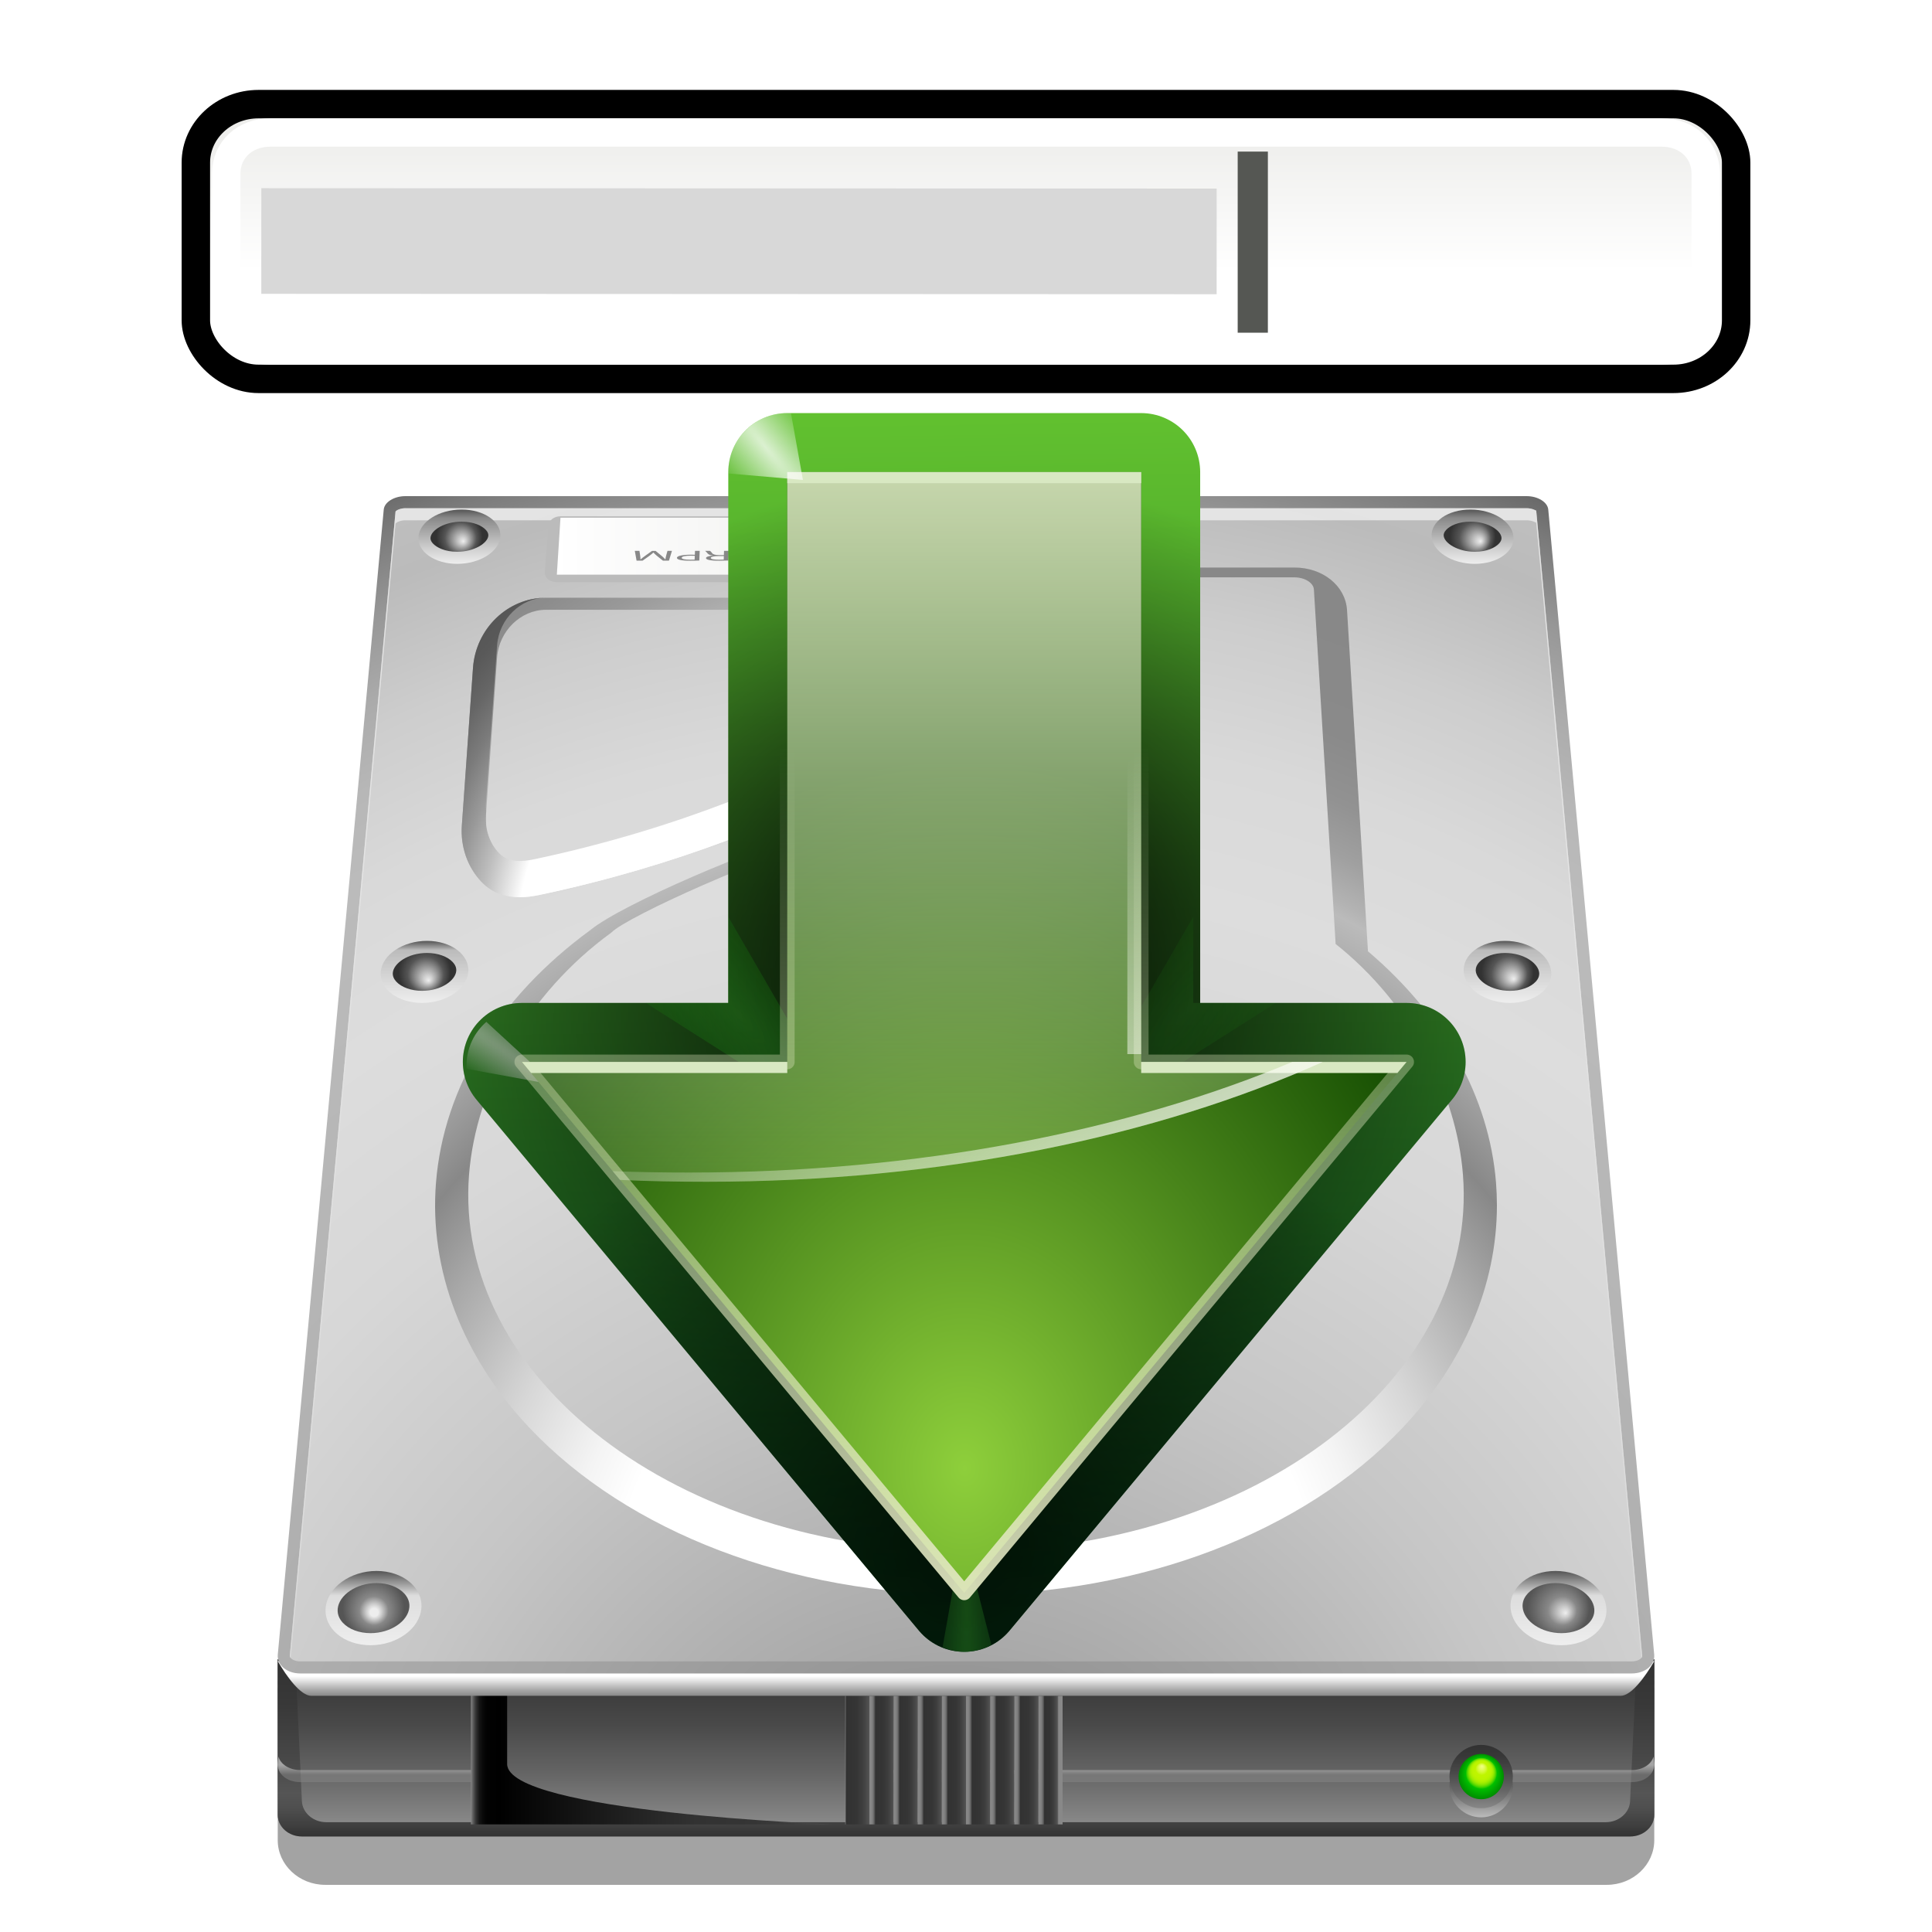 <svg height="256" width="256" xmlns="http://www.w3.org/2000/svg" xmlns:xlink="http://www.w3.org/1999/xlink">
  <defs>
    <linearGradient id="linearGradient4222">
      <stop offset="0" stop-color="#fff"/>
      <stop offset="1" stop-color="#fff" stop-opacity="0"/>
    </linearGradient>
    <linearGradient id="linearGradient5060-3">
      <stop offset="0"/>
      <stop offset="1" stop-opacity="0"/>
    </linearGradient>
    <linearGradient id="linearGradient4307-3" gradientTransform="matrix(.976 0 0 .91 .098 -0)" gradientUnits="userSpaceOnUse" x1="21.478" x2="21.478" y1="1.685" y2="6.575">
      <stop offset="0" stop-color="#eeeeec"/>
      <stop offset="1" stop-color="#fff"/>
    </linearGradient>
    <linearGradient id="XMLID_76_" gradientTransform="matrix(0 1 -1 0 30.335 -71.999)" gradientUnits="userSpaceOnUse" x1="186.915" x2="181.665" y1="-76.331" y2="-76.331">
      <stop offset="0" stop-color="#bbb"/>
      <stop offset=".231" stop-color="#8d8d8d"/>
      <stop offset=".463" stop-color="#666"/>
      <stop offset=".677" stop-color="#494949"/>
      <stop offset=".863" stop-color="#383838"/>
      <stop offset="1" stop-color="#323232"/>
    </linearGradient>
    <linearGradient id="lg1">
      <stop offset="0" stop-color="#888"/>
      <stop offset=".279" stop-color="#656565"/>
      <stop offset=".565" stop-color="#494949"/>
      <stop offset=".815" stop-color="#383838"/>
      <stop offset="1" stop-color="#323232"/>
    </linearGradient>
    <linearGradient id="XMLID_77_" gradientTransform="matrix(0 -1 1 0 182.997 295.082)" gradientUnits="userSpaceOnUse" x1="180.916" x2="186.166" xlink:href="#lg1" y1="-76.333" y2="-76.333"/>
    <radialGradient id="XMLID_78_" cx="106.666" cy="111.541" fx="106.729" fy="110.666" gradientUnits="userSpaceOnUse" r="1.875">
      <stop offset="0" stop-color="#f0ff80"/>
      <stop offset=".039" stop-color="#edfe77"/>
      <stop offset=".103" stop-color="#e3fc5f"/>
      <stop offset=".184" stop-color="#d4f937"/>
      <stop offset=".277" stop-color="#bff500"/>
      <stop offset=".278" stop-color="#bff500"/>
      <stop offset=".382" stop-color="#bcf400"/>
      <stop offset=".444" stop-color="#b4f200"/>
      <stop offset=".495" stop-color="#a6ee00"/>
      <stop offset=".54" stop-color="#92e800"/>
      <stop offset=".581" stop-color="#77e100"/>
      <stop offset=".619" stop-color="#57d800"/>
      <stop offset=".655" stop-color="#31cd00"/>
      <stop offset=".688" stop-color="#06c100"/>
      <stop offset=".692" stop-color="#00bf00"/>
      <stop offset="1" stop-color="#008c00"/>
    </radialGradient>
    <linearGradient id="linearGradient3119" gradientUnits="userSpaceOnUse" x1="30.115" x2="69.126" y1="9.646" y2="9.646">
      <stop offset="0" stop-color="#fff"/>
      <stop offset=".058" stop-color="#fdfdfd"/>
      <stop offset=".542" stop-color="#f2f2f0"/>
      <stop offset="1" stop-color="#eeeeec"/>
    </linearGradient>
    <linearGradient id="lg2">
      <stop offset="0" stop-color="#eee"/>
      <stop offset=".16" stop-color="#cecece"/>
      <stop offset=".468" stop-color="#888"/>
      <stop offset=".686" stop-color="#555"/>
      <stop offset="1" stop-color="#323232"/>
    </linearGradient>
    <radialGradient id="radialGradient3169" cx="360.494" cy="46.12" fx="361.15" fy="46.901" gradientUnits="userSpaceOnUse" r="3.82" xlink:href="#lg2"/>
    <linearGradient id="lg3">
      <stop offset="0" stop-color="#eee"/>
      <stop offset=".291" stop-color="#cecece"/>
      <stop offset=".85" stop-color="#888"/>
      <stop offset="1" stop-color="#555"/>
    </linearGradient>
    <linearGradient id="linearGradient3172" gradientUnits="userSpaceOnUse" x1="360.493" x2="360.493" xlink:href="#lg3" y1="50.616" y2="41.625"/>
    <radialGradient id="radialGradient3175" cx="528.306" cy="46.12" fx="529.65" fy="46.901" gradientUnits="userSpaceOnUse" r="3.82" xlink:href="#lg2"/>
    <linearGradient id="linearGradient3178" gradientUnits="userSpaceOnUse" x1="528.306" x2="528.306" xlink:href="#lg3" y1="50.616" y2="41.625"/>
    <radialGradient id="radialGradient3181" cx="354.714" cy="118.201" fx="355.4" fy="119.651" gradientUnits="userSpaceOnUse" r="4.329" xlink:href="#lg2"/>
    <linearGradient id="lg4">
      <stop offset="0" stop-color="#eee"/>
      <stop offset=".547" stop-color="#cecece"/>
      <stop offset=".85" stop-color="#bbb"/>
      <stop offset="1" stop-color="#555"/>
    </linearGradient>
    <linearGradient id="linearGradient3184" gradientUnits="userSpaceOnUse" x1="354.714" x2="354.714" xlink:href="#lg4" y1="123.337" y2="113.065"/>
    <radialGradient id="radialGradient3187" cx="534.083" cy="118.201" fx="535.15" fy="119.401" gradientUnits="userSpaceOnUse" r="4.33" xlink:href="#lg2"/>
    <linearGradient id="linearGradient3190" gradientUnits="userSpaceOnUse" x1="534.083" x2="534.083" xlink:href="#lg4" y1="123.337" y2="113.065"/>
    <radialGradient id="radialGradient3193" cx="346.267" cy="223.577" fx="346.4" fy="224.401" gradientUnits="userSpaceOnUse" r="5.127">
      <stop offset=".13" stop-color="#eee"/>
      <stop offset=".246" stop-color="#cecece"/>
      <stop offset=".468" stop-color="#888"/>
      <stop offset="1" stop-color="#555"/>
    </radialGradient>
    <linearGradient id="lg5">
      <stop offset="0" stop-color="#eee"/>
      <stop offset=".669" stop-color="#ddd"/>
      <stop offset="1" stop-color="#555"/>
    </linearGradient>
    <linearGradient id="linearGradient3196" gradientUnits="userSpaceOnUse" x1="346.268" x2="346.268" xlink:href="#lg5" y1="229.725" y2="217.426"/>
    <radialGradient id="radialGradient3199" cx="542.531" cy="223.577" fx="543.734" fy="224.401" gradientUnits="userSpaceOnUse" r="5.126">
      <stop offset="0" stop-color="#eee"/>
      <stop offset=".16" stop-color="#cecece"/>
      <stop offset=".468" stop-color="#888"/>
      <stop offset="1" stop-color="#555"/>
    </radialGradient>
    <linearGradient id="linearGradient3202-6" gradientUnits="userSpaceOnUse" x1="542.531" x2="542.531" xlink:href="#lg5" y1="229.725" y2="217.426"/>
    <radialGradient id="radialGradient3205" cx="424.4" cy="116.401" gradientUnits="userSpaceOnUse" r="121.655">
      <stop offset=".45" stop-color="#fff"/>
      <stop offset=".463" stop-color="#ededed"/>
      <stop offset=".5" stop-color="#bfbfbf"/>
      <stop offset=".538" stop-color="#999"/>
      <stop offset=".575" stop-color="#7b7b7b"/>
      <stop offset=".611" stop-color="#666"/>
      <stop offset=".647" stop-color="#595959"/>
      <stop offset=".68" stop-color="#555"/>
      <stop offset=".965" stop-color="#888"/>
    </radialGradient>
    <radialGradient id="radialGradient3208" cx="432.4" cy="134.401" gradientUnits="userSpaceOnUse" r="140.236">
      <stop offset=".45" stop-color="#fff"/>
      <stop offset=".467" stop-color="#f1f1f1"/>
      <stop offset=".524" stop-color="#ccc"/>
      <stop offset=".58" stop-color="#aeaeae"/>
      <stop offset=".635" stop-color="#999"/>
      <stop offset=".689" stop-color="#8c8c8c"/>
      <stop offset=".74" stop-color="#888"/>
      <stop offset=".837" stop-color="#6c6c6c"/>
      <stop offset=".924" stop-color="#5b5b5b"/>
      <stop offset=".988" stop-color="#555"/>
    </radialGradient>
    <radialGradient id="radialGradient3211" cx="443.4" cy="178.401" gradientUnits="userSpaceOnUse" r="63">
      <stop offset=".325" stop-color="#fff"/>
      <stop offset=".362" stop-color="#f4f4f4"/>
      <stop offset=".427" stop-color="#d7d7d7"/>
      <stop offset=".511" stop-color="#a8a8a8"/>
      <stop offset=".562" stop-color="#888"/>
      <stop offset=".593" stop-color="#a4a4a4"/>
      <stop offset=".645" stop-color="#cbcbcb"/>
      <stop offset=".692" stop-color="#e8e8e8"/>
      <stop offset=".733" stop-color="#f9f9f9"/>
      <stop offset=".763" stop-color="#fff"/>
    </radialGradient>
    <radialGradient id="radialGradient3214" cx="64" cy="100.225" gradientTransform="matrix(2 0 0 1.954 316.4 28.493)" gradientUnits="userSpaceOnUse" r="90">
      <stop offset=".325" stop-color="#fff"/>
      <stop offset=".371" stop-color="#f4f4f4"/>
      <stop offset=".452" stop-color="#d7d7d7"/>
      <stop offset=".557" stop-color="#a8a8a8"/>
      <stop offset=".621" stop-color="#888"/>
      <stop offset=".679" stop-color="#a3a3a3"/>
      <stop offset=".74" stop-color="#bbb"/>
      <stop offset=".752" stop-color="#b3b3b3"/>
      <stop offset=".791" stop-color="#a0a0a0"/>
      <stop offset=".837" stop-color="#929292"/>
      <stop offset=".895" stop-color="#8a8a8a"/>
      <stop offset="1" stop-color="#888"/>
    </radialGradient>
    <linearGradient id="linearGradient3217" gradientUnits="userSpaceOnUse" x1="444.399" x2="444.399" y1="231.844" y2="41.402">
      <stop offset="0" stop-color="#ddd"/>
      <stop offset=".517" stop-color="#e3e3e3"/>
      <stop offset="1" stop-color="#eee"/>
    </linearGradient>
    <radialGradient id="radialGradient3220" cx="442.4" cy="276.401" gradientUnits="userSpaceOnUse" r="324">
      <stop offset="0" stop-color="#888"/>
      <stop offset=".147" stop-color="#aaa"/>
      <stop offset=".302" stop-color="#c6c6c6"/>
      <stop offset=".438" stop-color="#d7d7d7"/>
      <stop offset=".539" stop-color="#ddd"/>
      <stop offset=".61" stop-color="#d9d9d9"/>
      <stop offset=".68" stop-color="#cdcdcd"/>
      <stop offset=".746" stop-color="#bbb"/>
      <stop offset=".784" stop-color="#bfbfbf"/>
      <stop offset=".823" stop-color="#cbcbcb"/>
      <stop offset=".858" stop-color="#ddd"/>
    </radialGradient>
    <radialGradient id="radialGradient3223" cx="442.4" cy="276.401" gradientUnits="userSpaceOnUse" r="324">
      <stop offset="0" stop-color="#888"/>
      <stop offset=".242" stop-color="#a4a4a4"/>
      <stop offset=".456" stop-color="#b5b5b5"/>
      <stop offset=".615" stop-color="#bbb"/>
      <stop offset=".654" stop-color="#b7b7b7"/>
      <stop offset=".693" stop-color="#ababab"/>
      <stop offset=".732" stop-color="#979797"/>
      <stop offset=".77" stop-color="#7b7b7b"/>
      <stop offset=".809" stop-color="#575757"/>
      <stop offset=".811" stop-color="#555"/>
    </radialGradient>
    <linearGradient id="linearGradient3226" gradientUnits="userSpaceOnUse" x1="444.401" x2="444.401" y1="238.11" y2="232.358">
      <stop offset="0" stop-color="#888"/>
      <stop offset=".167" stop-color="#a8a8a8"/>
      <stop offset=".532" stop-color="#f8f8f8"/>
      <stop offset=".562" stop-color="#fff"/>
    </linearGradient>
    <linearGradient id="linearGradient3229" gradientUnits="userSpaceOnUse" x1="362.4" x2="422.4" y1="247.756" y2="247.756">
      <stop offset="0" stop-color="#888"/>
      <stop offset=".002" stop-color="#767676"/>
      <stop offset=".007" stop-color="#575757"/>
      <stop offset=".012" stop-color="#3b3b3b"/>
      <stop offset=".018" stop-color="#252525"/>
      <stop offset=".024" stop-color="#141414"/>
      <stop offset=".033" stop-color="#090909"/>
      <stop offset=".044" stop-color="#020202"/>
      <stop offset=".077"/>
      <stop offset=".621" stop-color="#323232"/>
      <stop offset=".784" stop-color="#353535"/>
      <stop offset=".882" stop-color="#3d3d3d"/>
      <stop offset=".962" stop-color="#4b4b4b"/>
      <stop offset="1" stop-color="#555"/>
    </linearGradient>
    <linearGradient id="linearGradient3232" gradientUnits="userSpaceOnUse" x1="456.4" x2="460.4" y1="248.756" y2="248.756">
      <stop offset="0" stop-color="#888"/>
      <stop offset=".08" stop-color="#858585"/>
      <stop offset=".129" stop-color="#7d7d7d"/>
      <stop offset=".168" stop-color="#6f6f6f"/>
      <stop offset=".204" stop-color="#5b5b5b"/>
      <stop offset=".235" stop-color="#414141"/>
      <stop offset=".25" stop-color="#323232"/>
      <stop offset=".481" stop-color="#353535"/>
      <stop offset=".619" stop-color="#3d3d3d"/>
      <stop offset=".733" stop-color="#4b4b4b"/>
      <stop offset=".787" stop-color="#555"/>
      <stop offset=".834" stop-color="#888"/>
    </linearGradient>
    <linearGradient id="lg6">
      <stop offset="0" stop-color="#888"/>
      <stop offset=".08" stop-color="#858585"/>
      <stop offset=".129" stop-color="#7d7d7d"/>
      <stop offset=".168" stop-color="#6f6f6f"/>
      <stop offset=".204" stop-color="#5b5b5b"/>
      <stop offset=".235" stop-color="#414141"/>
      <stop offset=".25" stop-color="#323232"/>
      <stop offset=".573" stop-color="#353535"/>
      <stop offset=".766" stop-color="#3d3d3d"/>
      <stop offset=".924" stop-color="#4b4b4b"/>
      <stop offset="1" stop-color="#555"/>
    </linearGradient>
    <linearGradient id="linearGradient3235" gradientUnits="userSpaceOnUse" x1="452.4" x2="456.4" xlink:href="#lg6" y1="248.756" y2="248.756"/>
    <linearGradient id="linearGradient3238-2" gradientUnits="userSpaceOnUse" x1="448.4" x2="452.4" xlink:href="#lg6" y1="248.756" y2="248.756"/>
    <linearGradient id="linearGradient3241" gradientUnits="userSpaceOnUse" x1="444.4" x2="448.4" xlink:href="#lg6" y1="248.756" y2="248.756"/>
    <linearGradient id="linearGradient3244-9" gradientUnits="userSpaceOnUse" x1="440.4" x2="444.4" xlink:href="#lg6" y1="248.756" y2="248.756"/>
    <linearGradient id="linearGradient3247" gradientUnits="userSpaceOnUse" x1="436.4" x2="440.4" xlink:href="#lg6" y1="248.756" y2="248.756"/>
    <linearGradient id="linearGradient3250" gradientUnits="userSpaceOnUse" x1="432.4" x2="436.4" xlink:href="#lg6" y1="248.756" y2="248.756"/>
    <linearGradient id="linearGradient3253-1" gradientUnits="userSpaceOnUse" x1="428.4" x2="432.4" xlink:href="#lg6" y1="248.756" y2="248.756"/>
    <linearGradient id="linearGradient3256" gradientUnits="userSpaceOnUse" x1="424.4" x2="428.4" y1="248.756" y2="248.756">
      <stop offset="0" stop-color="#888"/>
      <stop offset=".014" stop-color="#656565"/>
      <stop offset=".028" stop-color="#494949"/>
      <stop offset=".041" stop-color="#383838"/>
      <stop offset=".05" stop-color="#323232"/>
      <stop offset=".459" stop-color="#353535"/>
      <stop offset=".703" stop-color="#3d3d3d"/>
      <stop offset=".904" stop-color="#4b4b4b"/>
      <stop offset="1" stop-color="#555"/>
    </linearGradient>
    <linearGradient id="lg7">
      <stop offset=".284" stop-color="#888"/>
      <stop offset=".669" stop-color="#fff"/>
    </linearGradient>
    <linearGradient id="XMLID_43_" gradientUnits="userSpaceOnUse" x1="348.399" x2="348.399" xlink:href="#lg7" y1="252.401" y2="248.169"/>
    <linearGradient id="XMLID_44_" gradientUnits="userSpaceOnUse" x1="492.4" x2="492.4" xlink:href="#lg7" y1="252.401" y2="248.171"/>
    <linearGradient id="linearGradient3268" gradientUnits="userSpaceOnUse" x1="444.401" x2="444.401" xlink:href="#lg1" y1="259.038" y2="230.43"/>
    <linearGradient id="linearGradient3271" gradientUnits="userSpaceOnUse" x1="444.401" x2="444.401" y1="261.401" y2="232.067">
      <stop offset="0" stop-color="#323232"/>
      <stop offset=".056" stop-color="#3e3e3e"/>
      <stop offset=".163" stop-color="#4f4f4f"/>
      <stop offset=".243" stop-color="#555"/>
      <stop offset=".416" stop-color="#494949"/>
      <stop offset=".752" stop-color="#383838"/>
      <stop offset="1" stop-color="#323232"/>
    </linearGradient>
    <linearGradient id="linearGradient3274" gradientUnits="userSpaceOnUse" x1="444.401" x2="444.401" xlink:href="#lg1" y1="261.401" y2="232.067"/>
    <filter id="filter3858" height="1.096" width="1.096" x="-.048" y="-.048">
      <feGaussianBlur stdDeviation="2.29"/>
    </filter>
    <linearGradient id="linearGradient3500" gradientUnits="userSpaceOnUse" x1="64" x2="65.324" y1=".836" y2="90.54">
      <stop offset="0" stop-color="#65c530"/>
      <stop offset="1" stop-color="#00481b"/>
    </linearGradient>
    <radialGradient id="radialGradient3515" cx="64" cy="83.235" fx="64" fy="73.057" gradientTransform="matrix(1.269 0 0 1.235 -17.239 -10.824)" gradientUnits="userSpaceOnUse" r="34" xlink:href="#linearGradient5060-3"/>
    <radialGradient id="radialGradient4032" cx="64.188" cy="83.969" gradientTransform="matrix(2.005 0 0 26.804 -64.528 -2166.756)" gradientUnits="userSpaceOnUse" r="1.656">
      <stop offset="0" stop-color="#37a42c"/>
      <stop offset="1" stop-color="#37a42c" stop-opacity="0"/>
    </radialGradient>
    <filter id="filter4094" height="1.177" width="1.432" x="-.216" y="-.089">
      <feGaussianBlur stdDeviation=".298"/>
    </filter>
    <radialGradient id="radialGradient3881" cx="42.89" cy="70.185" fy="70.185" gradientTransform="matrix(1.049 .714 -.043 .063 -5.751 14.511)" gradientUnits="userSpaceOnUse" r="34" xlink:href="#linearGradient4222"/>
    <filter id="filter3999" height="1.412" width="1.294" x="-.147" y="-.206">
      <feGaussianBlur stdDeviation=".367"/>
    </filter>
    <radialGradient id="radialGradient3511" cx="64" cy="49.463" fx="64" fy="39.285" gradientTransform="matrix(1.269 0 0 1.235 -17.239 -10.824)" gradientUnits="userSpaceOnUse" r="34" xlink:href="#linearGradient5060-3"/>
    <radialGradient id="radialGradient3796" cx="48.766" cy="44.781" gradientTransform="matrix(2.373 2.829 -.798 .67 -31.241 -123.144)" gradientUnits="userSpaceOnUse" r="6.359">
      <stop offset="0" stop-color="#3bd22c"/>
      <stop offset="1" stop-color="#0f0" stop-opacity="0"/>
    </radialGradient>
    <filter id="filter3790" height="1.347" width="1.362" x="-.181" y="-.174">
      <feGaussianBlur stdDeviation=".958"/>
    </filter>
    <radialGradient id="radialGradient3490" cx="64" cy="69.332" gradientTransform="matrix(1.266 0 0 1.603 -16.994 -35.586)" gradientUnits="userSpaceOnUse" r="30">
      <stop offset="0" stop-color="#8ecf3b"/>
      <stop offset="1" stop-color="#104800"/>
    </radialGradient>
    <linearGradient id="linearGradient3544" gradientUnits="userSpaceOnUse" x1="68.276" x2="68.276" y1="88.699" y2="26.631">
      <stop offset="0" stop-color="#e3e8c2"/>
      <stop offset="1" stop-color="#e3e8c2" stop-opacity="0"/>
    </linearGradient>
    <filter id="filter3527" height="1.035" width="1.045" x="-.022" y="-.018">
      <feGaussianBlur stdDeviation=".35"/>
    </filter>
    <linearGradient id="linearGradient3559" gradientUnits="userSpaceOnUse" x1="65.428" x2="65.428" y1="6.879" y2="65.012">
      <stop offset="0" stop-color="#dde8c2"/>
      <stop offset="1" stop-color="#dde8c2" stop-opacity="0"/>
    </linearGradient>
    <linearGradient id="linearGradient3592" gradientUnits="userSpaceOnUse" x1="75.122" x2="59.656" y1="63.074" y2="36.433">
      <stop offset="0" stop-color="#fafcf5"/>
      <stop offset="1" stop-color="#fafcf5" stop-opacity="0"/>
    </linearGradient>
    <radialGradient id="radialGradient3570" cx="50.531" cy="6.266" gradientTransform="matrix(5.022 5.986 -1.041 .874 -196.738 -301.665)" gradientUnits="userSpaceOnUse" r="2.531" xlink:href="#linearGradient4222"/>
    <filter id="filter3696" height="1.46" width="1.411" x="-.206" y="-.23">
      <feGaussianBlur stdDeviation=".434"/>
    </filter>
    <filter id="filter3866" height="1.678" width="1.606" x="-.303" y="-.339">
      <feGaussianBlur stdDeviation=".64"/>
    </filter>
  </defs>
  <g transform="matrix(.8 0 0 .8 -227.52 34.22)">
    <path d="m19.2 5.5c-1.972 0-3.571 1.262-3.72 2.935l-8.467 94.827c-.002.029-.004.06-.004.089 0 .028.001.056.003.084 0 0 .013.155.025.301-.004.036-.037.059-.037.097v12.872c0 2.093 1.763 3.795 3.93 3.795h106.14c2.167 0 3.93-1.702 3.93-3.795v-12.872c0-.038-.033-.061-.037-.098.012-.152.024-.31.024-.31.002-.026.003-.053.003-.079 0-.029-.001-.06-.004-.089l-8.466-94.823c-.146-1.672-1.745-2.934-3.72-2.934z" filter="url(#filter3858)" opacity=".6" transform="matrix(2 0 0 1.951 316.4 34.318)"/>
    <path d="m558.4 257.811c0 1.982-1.792 3.59-4 3.59h-220c-2.208 0-4-1.608-4-3.59v-25.744h228z" fill="url(#linearGradient3274)" stroke-width="2"/>
    <path d="m558.4 257.811c0 1.982-1.792 3.59-4 3.59h-220c-2.208 0-4-1.608-4-3.59v-25.744h228z" fill="url(#linearGradient3271)" stroke-width="2"/>
    <path d="m554.392 255.573c-.088 1.914-1.888 3.464-4.016 3.464h-211.952c-2.128 0-3.926-1.55-4.018-3.464l-1.178-25.142h222.344z" fill="url(#linearGradient3268)" stroke-width="2"/>
    <path d="m366.4 250.401h-32.268c-1.816 0-3.244-.946-3.62-2.232l-.102 1.112c-.16 1.722 1.506 3.12 3.722 3.12h32.268z" fill="url(#XMLID_43_)" opacity=".5" stroke-width="2"/>
    <path d="m558.284 248.171c-.376 1.288-1.802 2.23-3.616 2.23h-128.268v2h128.27c2.212 0 3.88-1.398 3.718-3.122z" fill="url(#XMLID_44_)" opacity=".5" stroke-width="2"/>
    <rect fill="url(#linearGradient3256)" height="21.292" stroke-width="2" width="4" x="424.4" y="238.109"/>
    <rect fill="url(#linearGradient3253-1)" height="21.292" stroke-width="2" width="4" x="428.4" y="238.109"/>
    <rect fill="url(#linearGradient3250)" height="21.292" stroke-width="2" width="4" x="432.4" y="238.109"/>
    <rect fill="url(#linearGradient3247)" height="21.292" stroke-width="2" width="4" x="436.4" y="238.109"/>
    <rect fill="url(#linearGradient3244-9)" height="21.292" stroke-width="2" width="4" x="440.4" y="238.109"/>
    <rect fill="url(#linearGradient3241)" height="21.292" stroke-width="2" width="4" x="444.4" y="238.109"/>
    <rect fill="url(#linearGradient3238-2)" height="21.292" stroke-width="2" width="4" x="448.4" y="238.109"/>
    <rect fill="url(#linearGradient3235)" height="21.292" stroke-width="2" width="4" x="452.4" y="238.109"/>
    <rect fill="url(#linearGradient3232)" height="21.292" stroke-width="2" width="4" x="456.4" y="238.109"/>
    <path d="m362.4 236.109v23.292h60s-54-2-54-10 0-13.292 0-13.292z" fill="url(#linearGradient3229)" stroke-width="2"/>
    <path d="m330.4 232.359c1.476 2.538 3.78 5.752 5.584 5.752h216.834c1.804 0 4.11-3.214 5.584-5.752z" fill="url(#linearGradient3226)" stroke-width="2"/>
    <path d="m351.542 39.401c-1.866 0-3.468.994-3.582 2.224l-17.55 189.656c-.16 1.722 1.506 3.12 3.722 3.12h220.538c2.212 0 3.88-1.398 3.718-3.122l-17.548-189.654c-.114-1.23-1.716-2.224-3.582-2.224z" fill="url(#radialGradient3223)" stroke-width="2"/>
    <path d="m351.542 41.401c-.916 0-1.528.386-1.628.546 0 .27-17.514 189.516-17.514 189.516v.048c0 .072.02.19.16.342.24.264.78.548 1.572.548h220.538c.792 0 1.33-.284 1.572-.548.174-.192.16-.326.154-.384 0-.004-17.548-189.658-17.548-189.658-.062-.022-.672-.408-1.59-.408h-185.716z" fill="url(#radialGradient3220)" stroke-width="2"/>
    <path d="m349.914 43.947c.1-.162.71-.546 1.628-.546h185.716c.918 0 1.528.386 1.59.408 0 0 15.708 169.744 17.398 188.036.166-.186.156-.318.15-.376 0-.004-17.548-189.658-17.548-189.658-.062-.022-.672-.408-1.59-.408h-185.716c-.916 0-1.528.386-1.628.546 0 .268-17.514 189.514-17.514 189.514v.048c0 .07.024.184.152.33 1.69-18.276 17.362-187.638 17.362-187.894z" fill="url(#linearGradient3217)" opacity=".8" stroke-width="2"/>
    <path d="m532.188 153.109c-1.126-14.162-8.672-27.666-21.21-38.322-.252-4.096-3.466-56.494-3.466-56.494-.246-4.028-3.992-7.068-8.716-7.068h-29.646c-4.758 0-8.436 3.08-8.556 7.164-.544 18.452-17.132 28.086-41.876 36.85-8.67 2.058-31.274 11.732-36.462 15.978-15.272 11.154-24.38 26.024-25.642 41.892-1.148 14.432 4.37 28.874 15.538 40.666 16.346 17.26 43.354 27.566 72.248 27.566s55.902-10.306 72.25-27.566c10.2-10.768 15.686-23.75 15.686-36.914 0-1.25-.052-2.502-.148-3.752zm-87.788 61.074c-48.124 0-84.974-28.922-82.308-62.448 1.15-14.454 9.592-29.884 23.572-40.052 2.618-2.704 26.262-13.222 34.744-15.07 23.508-8.308 45.006-19.09 45.68-41.812.032-1.088 1.384-1.95 3.062-1.95h29.642c1.716 0 3.164.904 3.232 2.02l3.6 58.704c12.46 9.894 20.01 24.662 21.082 38.16 2.668 33.526-34.182 62.448-82.306 62.448z" fill="url(#radialGradient3214)" stroke-width="2"/>
    <path d="m444.4 134.407c-15.964 0-28.202 8.088-28.46 18.816-.002.116-.004.23-.004.344 0 3.882 1.604 7.574 4.652 10.7 5.156 5.284 14.058 8.438 23.814 8.438 9.754 0 18.656-3.154 23.812-8.438 3.138-3.214 4.746-7.034 4.648-11.042-.262-10.728-12.5-18.818-28.462-18.818zm0 32.296c-15 0-22.642-8.016-22.462-15.334.174-7.204 10.23-12.96 22.462-12.96s22.288 5.758 22.462 12.96c.178 7.32-7.462 15.334-22.462 15.334z" fill="url(#radialGradient3211)" stroke-width="2"/>
    <path d="m451.9 64.247-.47-1.584c-.618-2.25-1.764-6.436-7.366-6.436h-69.252c-6.306 0-11.608 5.102-12.07 11.616 0 0-1.846 26.108-1.846 26.108-.25 3.522.944 6.932 3.274 9.352 3.34 3.476 7.992 2.488 9.744 2.114 45.162-9.616 73.676-30.246 77.412-36.834 1.06-1.87.896-3.39.574-4.336zm-3.786 1.292c1.096 3.208-27.488 25.84-75.034 35.964-2.18.464-4.476.64-6.028-.976-1.55-1.612-2.336-3.902-2.166-6.296l.04-.56c-.042-.474-.074-.952-.04-1.44l1.846-26.106c.31-4.378 3.926-7.898 8.08-7.898h69.252c3.208 0 2.962 2.128 4.05 5.314.084.246-.028.618-.288 1.076.09.298.18.602.288.922z" fill="url(#radialGradient3208)" stroke-width="2"/>
    <path d="m451.9 64.247-.47-1.584c-.574-2.09-1.654-5.814-6.298-6.332 2.098.458 2.034 2.43 2.984 5.21.084.246-.028.618-.288 1.076.088.3.178.602.288.924 1.096 3.208-27.488 25.84-75.034 35.964-2.18.464-4.476.64-6.028-.976-1.55-1.612-2.336-3.902-2.166-6.296l.04-.56c-.042-.474-.074-.952-.04-1.44l1.846-26.106c.31-4.378 3.926-7.898 8.08-7.898-6.306 0-11.608 5.102-12.07 11.616 0 0-1.846 26.108-1.846 26.108-.25 3.522.944 6.932 3.274 9.352 3.34 3.476 7.992 2.488 9.744 2.114 45.16-9.618 73.674-30.248 77.41-36.836 1.06-1.87.896-3.39.574-4.336z" fill="url(#radialGradient3205)" stroke-width="2"/>
    <path d="m534.6 223.545c.252 3.404 4.026 6.18 8.426 6.18 4.398 0 7.728-2.776 7.434-6.18-.292-3.386-4.064-6.12-8.42-6.12-4.358.002-7.688 2.734-7.44 6.12z" fill="url(#linearGradient3202-6)" stroke-width="2"/>
    <path d="m537.446 221.151c-.402.432-.862 1.124-.862 2.044 0 .066.004.132.008.202.174 2.346 3.12 4.328 6.432 4.328 1.886 0 3.61-.65 4.61-1.742.43-.466.92-1.238.832-2.266-.202-2.326-3.144-4.292-6.428-4.292-1.872.002-3.59.646-4.592 1.726z" fill="url(#radialGradient3199)" stroke-width="2"/>
    <path d="m338.34 223.545c-.294 3.404 3.034 6.18 7.434 6.18s8.174-2.776 8.424-6.18c.25-3.386-3.084-6.12-7.44-6.12-4.354.002-8.124 2.734-8.418 6.12z" fill="url(#linearGradient3196)" stroke-width="2"/>
    <path d="m340.332 223.717c-.088 1.028.404 1.798.832 2.266 1 1.092 2.724 1.742 4.612 1.742 3.312 0 6.256-1.98 6.43-4.326.076-1.02-.422-1.784-.85-2.246-1.004-1.082-2.722-1.726-4.594-1.726-3.284 0-6.228 1.964-6.43 4.29z" fill="url(#radialGradient3193)" stroke-width="2"/>
    <path d="m526.836 118.177c.21 2.844 3.64 5.16 7.662 5.16 4.018 0 7.078-2.316 6.832-5.16-.244-2.828-3.674-5.112-7.656-5.112-3.984 0-7.046 2.284-6.838 5.112z" fill="url(#linearGradient3190)" stroke-width="2"/>
    <path d="m529.412 116.579c-.388.418-.586.866-.586 1.33 0 .04.002.08.004.12.118 1.564 2.472 3.308 5.668 3.308 1.772 0 3.408-.584 4.272-1.526.422-.458.612-.95.568-1.46-.134-1.554-2.494-3.284-5.664-3.284-1.76-.002-3.394.578-4.262 1.512z" fill="url(#radialGradient3187)" stroke-width="2"/>
    <path d="m347.47 118.177c-.246 2.844 2.814 5.16 6.834 5.16 4.018 0 7.452-2.316 7.66-5.16.208-2.828-2.854-5.112-6.836-5.112-3.986 0-7.414 2.284-7.658 5.112z" fill="url(#linearGradient3184)" stroke-width="2"/>
    <path d="m349.462 118.349c-.044.51.148 1.002.568 1.46.864.942 2.5 1.526 4.274 1.526 3.196 0 5.55-1.742 5.666-3.306.038-.508-.158-.996-.58-1.45-.868-.934-2.5-1.514-4.262-1.514-3.172 0-5.532 1.73-5.666 3.284z" fill="url(#radialGradient3181)" stroke-width="2"/>
    <path d="m521.524 46.101c.184 2.488 3.382 4.514 7.142 4.514 3.758 0 6.632-2.026 6.418-4.514-.214-2.476-3.412-4.476-7.138-4.476-3.728 0-6.602 2-6.422 4.476z" fill="url(#linearGradient3178)" stroke-width="2"/>
    <path d="m523.934 44.985c-.372.398-.418.718-.418.884 0 .036.002.064.004.084.092 1.232 2.36 2.662 5.148 2.662 2.04 0 3.414-.708 4.024-1.372.444-.484.412-.85.402-.972-.11-1.25-2.332-2.648-5.146-2.648-2.028.002-3.404.704-4.014 1.362z" fill="url(#radialGradient3175)" stroke-width="2"/>
    <path d="m353.714 46.101c-.216 2.488 2.658 4.514 6.418 4.514 3.758 0 6.958-2.026 7.142-4.514.182-2.476-2.696-4.476-6.422-4.476-3.728 0-6.924 2-7.138 4.476z" fill="url(#linearGradient3172)" stroke-width="2"/>
    <path d="m355.706 46.273c0 .002 0 .002 0 0-.01.122-.042.488.402.972.608.662 1.984 1.37 4.024 1.37 2.79 0 5.058-1.43 5.148-2.662.008-.12.036-.484-.414-.966-.612-.658-1.988-1.362-4.014-1.362-2.814 0-5.036 1.398-5.146 2.648z" fill="url(#radialGradient3169)" stroke-width="2"/>
    <path d="m377.234 42.737c-1.054 0-1.928.666-1.996 1.522l-.606 7.666c-.036.448.16.888.538 1.216s.906.514 1.458.514h78.022c.534 0 1.044-.174 1.422-.482.376-.308.584-.726.578-1.16l-.09-7.666c-.012-.89-.902-1.61-2-1.61z" fill="#bbb" stroke-width="2"/>
    <polygon fill="url(#linearGradient3119)" points="69.126 12.003 30.115 12.003 30.417 7.289 69.08 7.289" transform="matrix(2 0 0 2 316.4 28.401)"/>
    <g transform="matrix(2 0 0 2 316.4 28.401)">
      <path d="m62.954 10.843v-.34h-1.458l-.002.34h-.394l.004-.813h.393l-.002.38h1.459v-.38h.393l-.001.813z" fill="#888"/>
      <path d="m60.428 10.832c-.242.01-.524.017-.833.017-.56 0-.958-.033-1.221-.1-.273-.066-.428-.162-.427-.293.001-.132.159-.241.438-.316.287-.076.752-.117 1.338-.117.281 0 .51.002.71.01zm-.388-.721c-.098-.005-.241-.005-.393-.005-.832-.001-1.285.126-1.287.345-.007.194.395.313 1.219.313.202 0 .354-.004.456-.011z" fill="#888"/>
      <path d="m57.446 10.832c-.242.01-.524.017-.833.017-.56 0-.958-.033-1.221-.1-.272-.066-.427-.162-.425-.293.002-.132.161-.241.439-.316.288-.076.753-.117 1.338-.117.282 0 .51.002.71.01zm-.384-.721c-.098-.005-.241-.005-.394-.005-.832-.001-1.285.126-1.289.345-.007.194.394.313 1.217.313.202 0 .354-.004.457-.011z" fill="#888"/>
      <path d="m51.76 10.813.001-.07 1.283-.714h.402l-1.271.693v.002h1.423l-.002.088h-1.836z" fill="#888"/>
      <path d="m51.372 10.03-.001.065-.311.081c-.748.19-1.09.292-1.094.41-.002.08.135.153.569.153.265 0 .484-.036.62-.066l.124.074c-.198.045-.49.08-.826.08-.623 0-.884-.116-.88-.229.004-.145.396-.262 1.013-.421l.23-.058v-.002h-1.302l.002-.088h1.856z" fill="#888"/>
      <path d="m48.153 10.017c.568 0 .953.143.954.402-.007.264-.437.408-1.028.408-.609 0-.958-.147-.95-.397.009-.266.385-.413 1.02-.413zm-.02.081c-.399 0-.595.127-.601.327-.006.193.169.32.582.32.358 0 .595-.123.6-.32.015-.204-.214-.327-.576-.327z" fill="#888"/>
      <path d="m45.859 10.017c.568 0 .953.143.953.402-.009.264-.439.408-1.03.408-.609 0-.958-.147-.948-.397.01-.266.387-.413 1.021-.413zm-.02.081c-.398 0-.595.127-.603.327-.007.193.168.32.58.32.358 0 .595-.123.602-.32.016-.204-.213-.327-.575-.327z" fill="#888"/>
      <path d="m44.322 10.831c-.197.01-.484.018-.749.018-.416 0-.688-.021-.875-.067-.146-.035-.234-.091-.231-.155.004-.106.263-.177.577-.206v-.004c-.228-.021-.363-.08-.436-.164-.094-.114-.163-.192-.219-.223h.402c.048.023.113.093.189.194.085.112.249.154.602.158h.367l.013-.352h.389zm-.375-.37h-.398c-.416 0-.682.062-.686.154-.004.105.275.151.687.151.188 0 .319-.005.386-.01z" fill="#888"/>
      <path d="m41.913 10.832c-.188.01-.435.017-.749.017-.385 0-.666-.024-.843-.067-.164-.039-.264-.098-.261-.17.003-.074.087-.131.246-.174.208-.059.544-.089.925-.089.117 0 .224.001.313.008l.014-.326h.389zm-.373-.391c-.085-.006-.197-.009-.322-.009-.474 0-.759.063-.764.172s.275.161.705.161c.17 0 .3-.004.367-.008z" fill="#888"/>
      <path d="m37.01 10.386c.017.114.036.251.031.352h.009c.112-.095.239-.197.396-.309l.552-.394h.295l.473.387c.138.116.25.22.33.316h.009c.014-.102.043-.237.076-.36l.097-.348h.371l-.249.813h-.497l-.496-.394c-.121-.1-.214-.189-.291-.274h-.009c-.084.082-.197.171-.335.274l-.557.394h-.497l-.146-.813h.385z" fill="#888"/>
    </g>
    <g transform="matrix(2 0 0 2 316.4 28.401)">
      <circle cx="106.666" cy="112.291" fill="url(#XMLID_76_)" r="2.625"/>
      <circle cx="106.664" cy="111.541" fill="url(#XMLID_77_)" r="2.625"/>
      <circle cx="106.666" cy="111.541" fill="url(#XMLID_78_)" r="1.875"/>
    </g>
  </g>
  <g transform="matrix(1.954 0 0 1.954 2.709 46.92)">
    <path d="m52 8v40h-18l30 36 30-36h-18v-40z" fill="none" stroke="url(#linearGradient3500)" stroke-linecap="round" stroke-linejoin="round" stroke-width="8"/>
    <path d="m52 8v40h-18l30 36 30-36h-18v-40z" style="opacity:.757;fill:none;stroke-width:8;stroke-linecap:round;stroke-linejoin:round;stroke:url(#radialGradient3515)"/>
    <path d="m63.906 79.938-1.375 7.75c.465.185.956.312 1.469.312.652 0 1.279-.175 1.844-.469z" fill="url(#radialGradient4032)" fill-rule="evenodd" filter="url(#filter4094)" opacity=".657"/>
    <path d="m31.594 45.281c-.395.354-.736.782-.969 1.281-.282.605-.408 1.265-.375 1.906l6 1.094z" fill="url(#radialGradient3881)" fill-rule="evenodd" filter="url(#filter3999)" opacity=".787"/>
    <path d="m31.594 45.281c-.395.354-.736.782-.969 1.281-.282.605-.408 1.265-.375 1.906l6 1.094z" fill="url(#radialGradient3881)" fill-rule="evenodd" filter="url(#filter3999)" opacity=".787" transform="matrix(-1 0 0 1 128.245 0)"/>
    <path d="m52 8v40h-18l30 36 30-36h-18v-40z" fill="none" stroke="url(#radialGradient3511)" stroke-linecap="round" stroke-linejoin="round" stroke-width="8"/>
    <path d="m48 38.156v5.844h-5.594l11.656 7.406c.416-.251.763-.558 1.062-.938z" fill="url(#radialGradient3796)" fill-rule="evenodd" filter="url(#filter3790)" opacity=".329" transform="matrix(-1 0 0 1 127.531 0)"/>
    <path d="m48 38.156v5.844h-5.594l11.656 7.406c.416-.251.763-.558 1.062-.938z" fill="url(#radialGradient3796)" fill-rule="evenodd" filter="url(#filter3790)" opacity=".476"/>
    <path d="m52 8v40h-18l30 36 30-36h-18v-40z" fill="url(#radialGradient3490)" fill-rule="evenodd"/>
    <path d="m52 8v40h-18l30 36 30-36h-18v-40z" fill="none" filter="url(#filter3527)" stroke="url(#linearGradient3544)" stroke-linecap="round" stroke-linejoin="round"/>
    <path d="m52 8v40h-18l6.656 8c1.93.092 3.9.125 5.875.125 15.934 0 30.51-3.063 41.781-8.125h-12.312v-40z" fill="url(#linearGradient3559)" fill-rule="evenodd" opacity=".91"/>
    <path d="m52 8v.75h24v-.75zm-18 40 .625.75h17.375v-.75zm42 0v.75h17.375l.625-.75z" fill="#d8e8c2" fill-rule="evenodd"/>
    <path d="m75.062 8v39.469h.938v-39.469zm11.188 40c-11.181 4.684-25.386 7.5-40.875 7.5-1.757 0-3.494-.025-5.219-.094l.5.594c1.93.092 3.9.125 5.875.125 15.934 0 30.51-3.063 41.781-8.125z" fill="url(#linearGradient3592)" fill-rule="evenodd" opacity=".91"/>
    <path d="m52 4c-2.209 0-4 1.791-4 4v.094l5.062.438-.812-4.531z" fill="url(#radialGradient3570)" fill-rule="evenodd" filter="url(#filter3696)" opacity=".881"/>
    <path d="m52 4c-2.209 0-4 1.791-4 4v.094l5.062.438-.812-4.531z" fill="url(#radialGradient3570)" fill-rule="evenodd" filter="url(#filter3866)" opacity=".748" transform="matrix(-1 0 0 1 127.812 0)"/>
  </g>
  <g transform="matrix(4 0 0 4 8 11.978)">
    <rect fill="url(#linearGradient4307-3)" height="9.101" rx="2.077" ry="1.937" stroke="#000" stroke-width=".942" width="51.024" x="4.488" y=".455"/>
    <path d="m6.957 1.394c-.847 0-1.463.575-1.463 1.365v4.494c0 .79.616 1.365 1.463 1.365h46.085c.847 0 1.463-.575 1.463-1.365v-4.494c0-.79-.616-1.365-1.463-1.365z" fill="none" stroke="#fff" stroke-width=".942"/>
    <rect fill="#555753" height="6" width="1" x="39" y="2.027"/>
    <path d="m6.656 4.989 31.647.013" fill="#d8d8d8" stroke="#d8d8d8" stroke-width="3.5"/>
  </g>
</svg>
